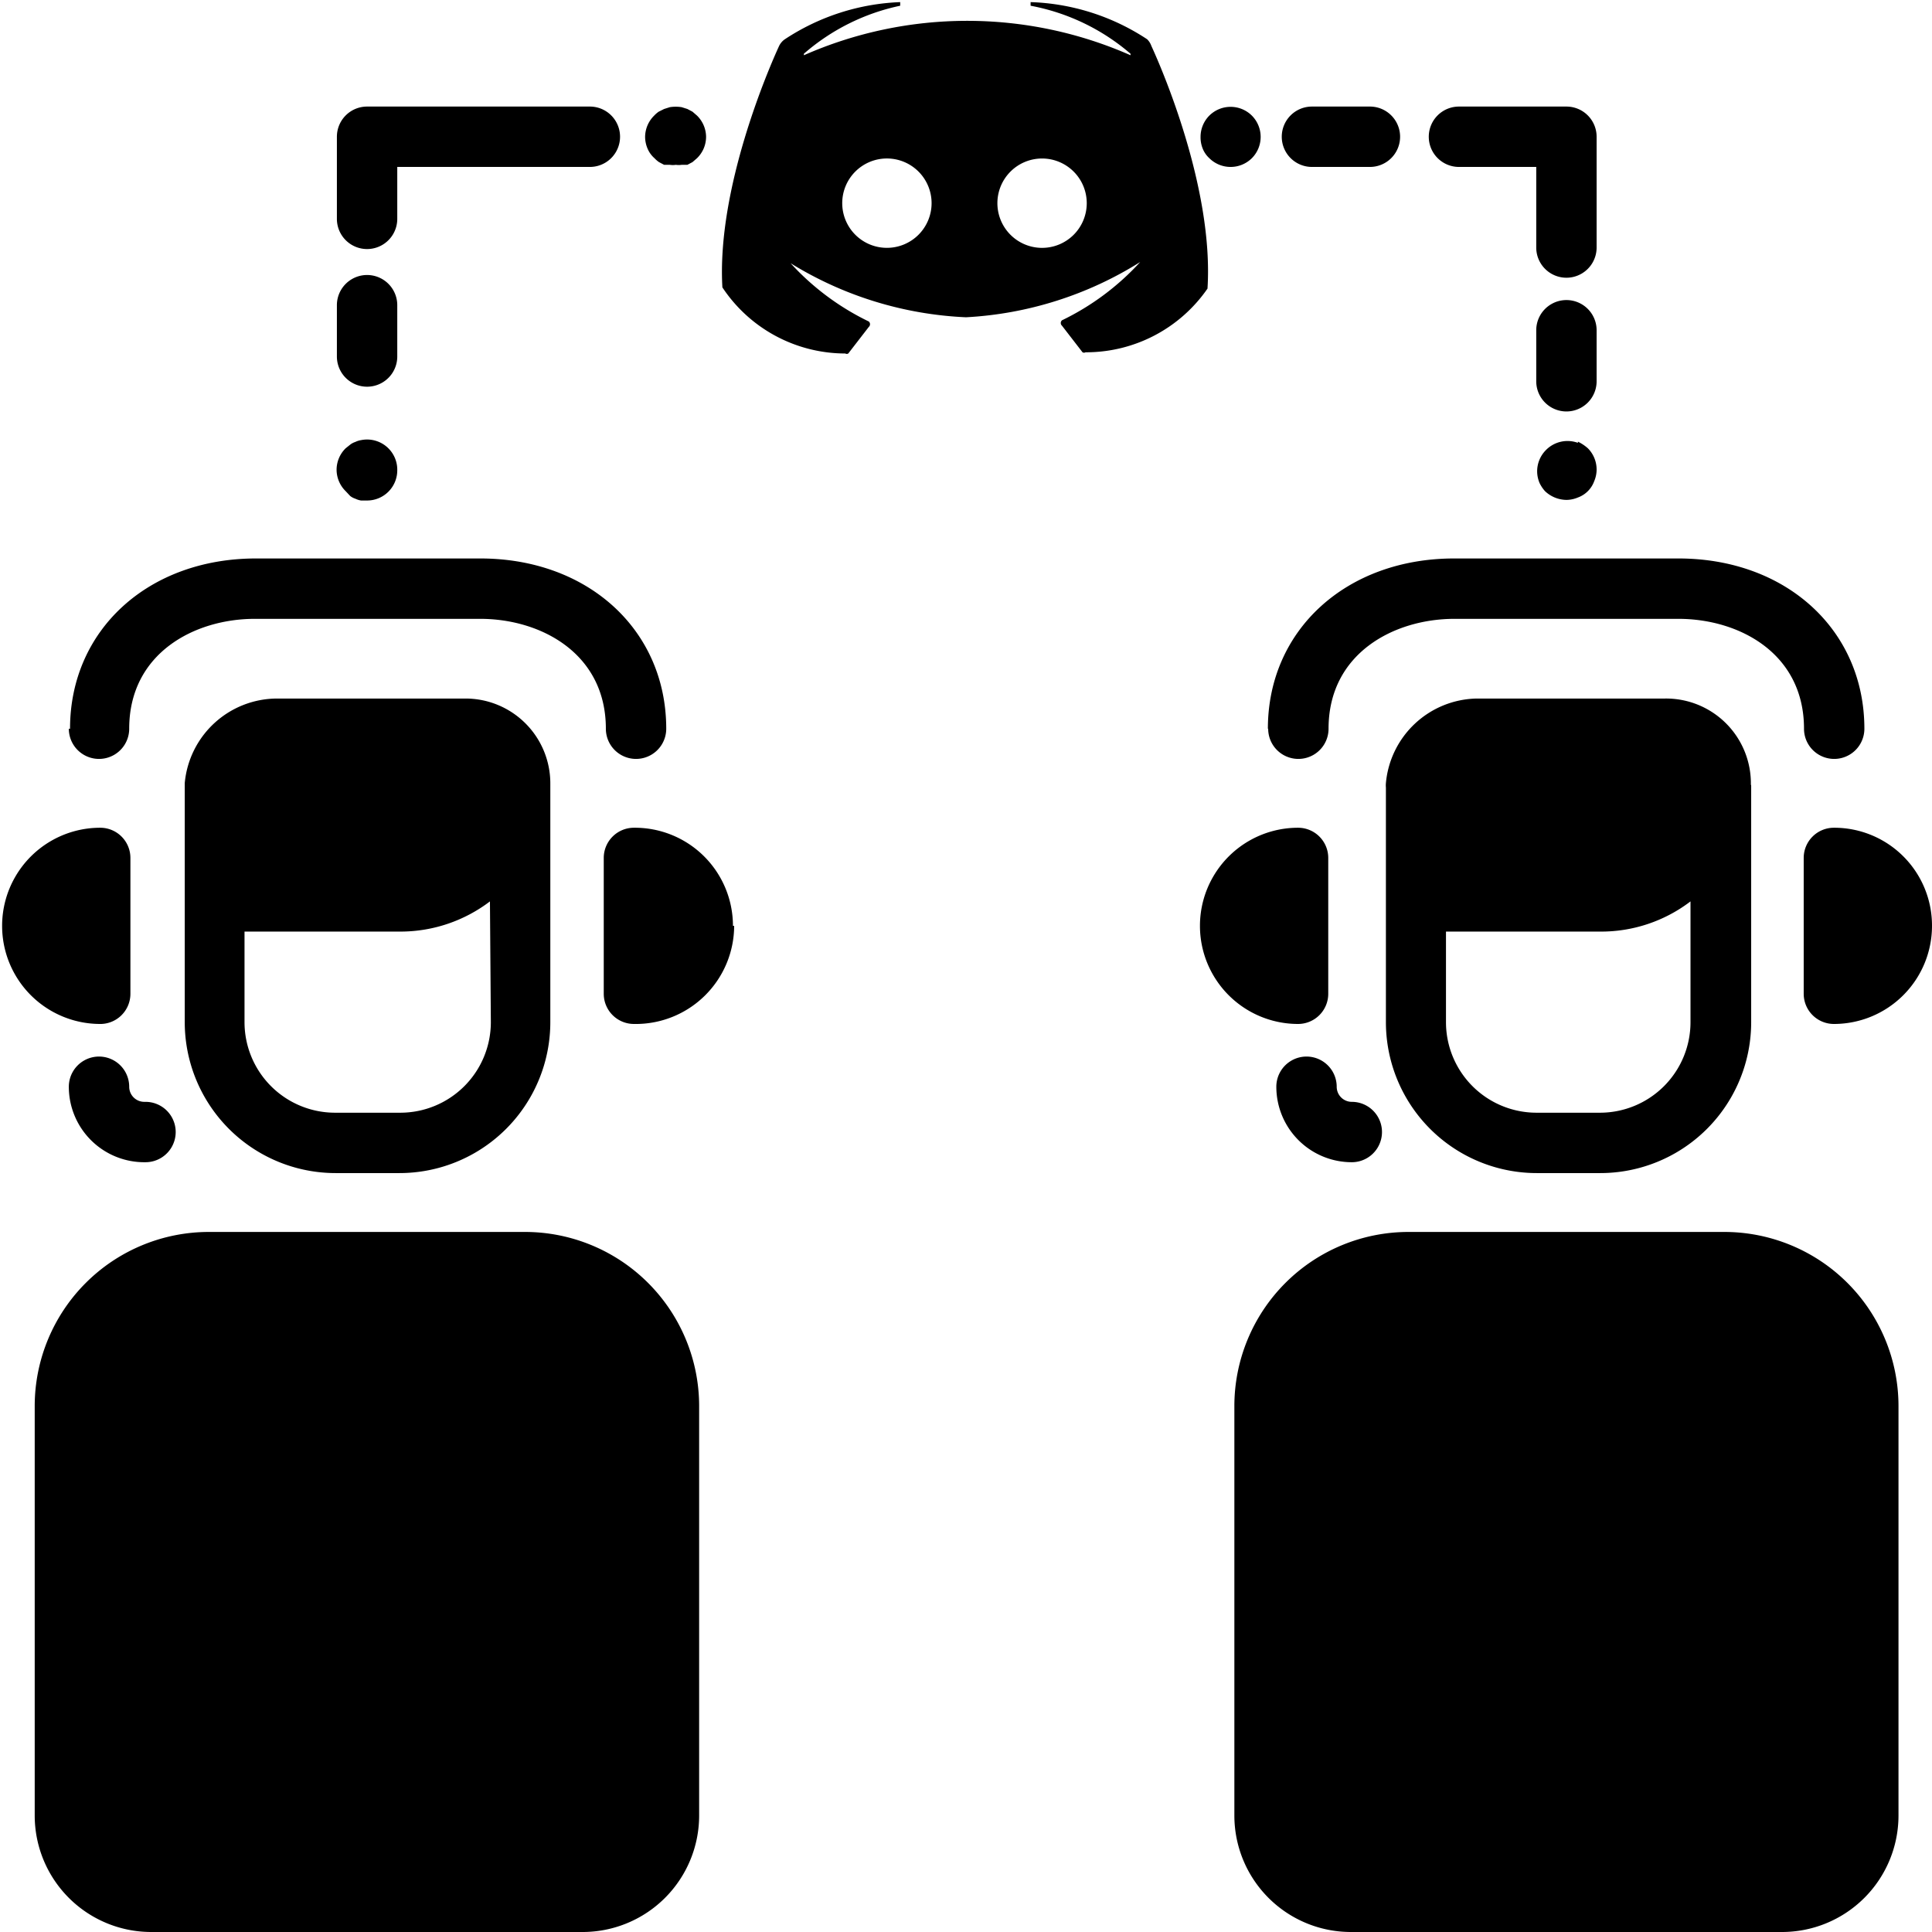 <?xml version="1.0" ?><svg viewBox="0 0 64 64" xmlns="http://www.w3.org/2000/svg"><title/><g data-name="Layer 6" id="Layer_6"><path d="M38.14,1.52A.57.57,0,0,0,38,1.3,7.44,7.44,0,0,0,34.14.07l0,.12a7.06,7.06,0,0,1,3.31,1.59,0,0,0,0,1,0,.05,13.41,13.41,0,0,0-10.82,0,0,0,0,0,1,0-.05A7.06,7.06,0,0,1,29.82.19l0-.12A7.44,7.44,0,0,0,26,1.3a.57.57,0,0,0-.19.22c-.35.76-2.07,4.73-1.88,8A4.89,4.89,0,0,0,28,11.71a.1.1,0,0,0,.1,0l.68-.88a.12.12,0,0,0,0-.18,8.53,8.53,0,0,1-2.59-1.93A12.05,12.05,0,0,0,32,10.51a12.05,12.05,0,0,0,5.77-1.83,8.53,8.53,0,0,1-2.59,1.93.12.12,0,0,0,0,.18l.68.88a.1.1,0,0,0,.1,0A4.89,4.89,0,0,0,40,9.56C40.21,6.25,38.49,2.28,38.14,1.52ZM29.38,8.21a1.48,1.48,0,1,1,1.48-1.48A1.48,1.48,0,0,1,29.38,8.21Zm5.09,0A1.48,1.48,0,1,1,36,6.73,1.48,1.48,0,0,1,34.47,8.21Zm-23.31-1V4.53a1,1,0,0,1,1-1h7.38a1,1,0,0,1,0,2H13.16V7.25a1,1,0,0,1-2,0Zm0,4.6v-1.7a1,1,0,0,1,2,0v1.7a1,1,0,0,1-2,0Zm.29,4.46a1,1,0,0,1-.3-.71,1,1,0,0,1,.3-.71l.15-.12a.56.56,0,0,1,.17-.09.7.7,0,0,1,.19-.06,1,1,0,0,1,1.2,1,1,1,0,0,1-1,1l-.2,0a.7.7,0,0,1-.19-.06.56.56,0,0,1-.17-.09ZM47.33,4.53a1,1,0,0,1,1-1h3.56a1,1,0,0,1,1,1V8.2a1,1,0,1,1-2,0V5.53H48.33A1,1,0,0,1,47.33,4.53Zm5.56,8.1a1,1,0,0,1-2,0V10.94a1,1,0,1,1,2,0Zm-.62,2a1.46,1.46,0,0,1,.33.22,1,1,0,0,1,.29.71,1,1,0,0,1-.08.38.9.9,0,0,1-.54.54,1,1,0,0,1-.38.08,1.05,1.05,0,0,1-.71-.29A1.15,1.15,0,0,1,51,16a1,1,0,0,1-.08-.38,1,1,0,0,1,.29-.71A1,1,0,0,1,52.27,14.67ZM42.46,4.53a1,1,0,0,1,1-1h1.92a1,1,0,0,1,0,2H43.46A1,1,0,0,1,42.46,4.53Zm-2.62.39a1,1,0,0,1-.07-.39,1,1,0,0,1,.29-.7,1,1,0,0,1,1.41,0,1,1,0,0,1,0,1.41,1,1,0,0,1-.7.29,1,1,0,0,1-.71-.29A.87.87,0,0,1,39.84,4.92Zm-18.39,0a1,1,0,0,1-.08-.39,1,1,0,0,1,.3-.7.93.93,0,0,1,.15-.13L22,3.61l.19-.06a1.28,1.28,0,0,1,.39,0l.19.06.17.09.15.13a1,1,0,0,1,.3.7,1,1,0,0,1-.08.39,1,1,0,0,1-.22.32l-.15.13-.17.09-.19,0a.62.62,0,0,1-.19,0,.65.65,0,0,1-.2,0l-.19,0-.17-.09a.93.93,0,0,1-.15-.13A.87.87,0,0,1,21.45,4.92Zm-6,18.22H9.18a3.08,3.08,0,0,0-3.06,2.8s0,.1,0,.15v7.77a5,5,0,0,0,5,5h2.11a5,5,0,0,0,5-5V26.09s0,0,0-.05,0-.06,0-.09A2.81,2.81,0,0,0,15.41,23.14Zm.81,10.72a3,3,0,0,1-3,3H11.1a3,3,0,0,1-3-3v-3h5.18a4.9,4.9,0,0,0,2.95-1Zm-12.94.06a3.25,3.25,0,0,1,0-6.5,1,1,0,0,1,1,1v4.5A1,1,0,0,1,3.28,33.92Zm1.5,2.58a1,1,0,1,1,0,2A2.5,2.5,0,0,1,2.28,36a1,1,0,0,1,2,0A.5.5,0,0,0,4.78,36.5Zm19.5-5.83A3.26,3.26,0,0,1,21,33.92a1,1,0,0,1-1-1v-4.5a1,1,0,0,1,1-1A3.25,3.25,0,0,1,24.28,30.67Zm-22-6.53c0-3.27,2.59-5.64,6.16-5.64h7.43c3.57,0,6.16,2.37,6.16,5.64a1,1,0,0,1-2,0c0-2.5-2.16-3.64-4.16-3.64H8.44c-2,0-4.16,1.14-4.16,3.64a1,1,0,0,1-2,0ZM23.16,46.57V60.15A3.86,3.86,0,0,1,19.3,64H5a3.86,3.86,0,0,1-3.85-3.85V46.57a5.77,5.77,0,0,1,5.76-5.76H17.4A5.77,5.77,0,0,1,23.16,46.57Zm32-23.43H48.91a3.08,3.08,0,0,0-3,2.8.8.8,0,0,0,0,.15v7.77a5,5,0,0,0,5,5h2.1a5,5,0,0,0,5-5V26.09s0,0,0-.05S58,26,58,26A2.81,2.81,0,0,0,55.15,23.14ZM56,33.86a3,3,0,0,1-3,3h-2.1a3,3,0,0,1-3-3v-3H53a4.88,4.88,0,0,0,3-1ZM43,33.92a3.25,3.25,0,0,1,0-6.5,1,1,0,0,1,1,1v4.5A1,1,0,0,1,43,33.92Zm21-3.25a3.25,3.25,0,0,1-3.25,3.25,1,1,0,0,1-1-1v-4.5a1,1,0,0,1,1-1A3.24,3.24,0,0,1,64,30.67ZM42,24.14c0-3.27,2.6-5.64,6.17-5.64H55.6c3.57,0,6.16,2.37,6.16,5.64a1,1,0,1,1-2,0c0-2.5-2.15-3.64-4.16-3.64H48.18c-2,0-4.17,1.14-4.17,3.64a1,1,0,1,1-2,0ZM62.89,46.57V60.15A3.86,3.86,0,0,1,59,64H44.74a3.86,3.86,0,0,1-3.85-3.85V46.57a5.77,5.77,0,0,1,5.76-5.76H57.13A5.77,5.77,0,0,1,62.89,46.57ZM44.78,36.5a1,1,0,0,1,0,2,2.5,2.5,0,0,1-2.5-2.5,1,1,0,0,1,2,0A.5.5,0,0,0,44.78,36.5Z"/></g></svg>